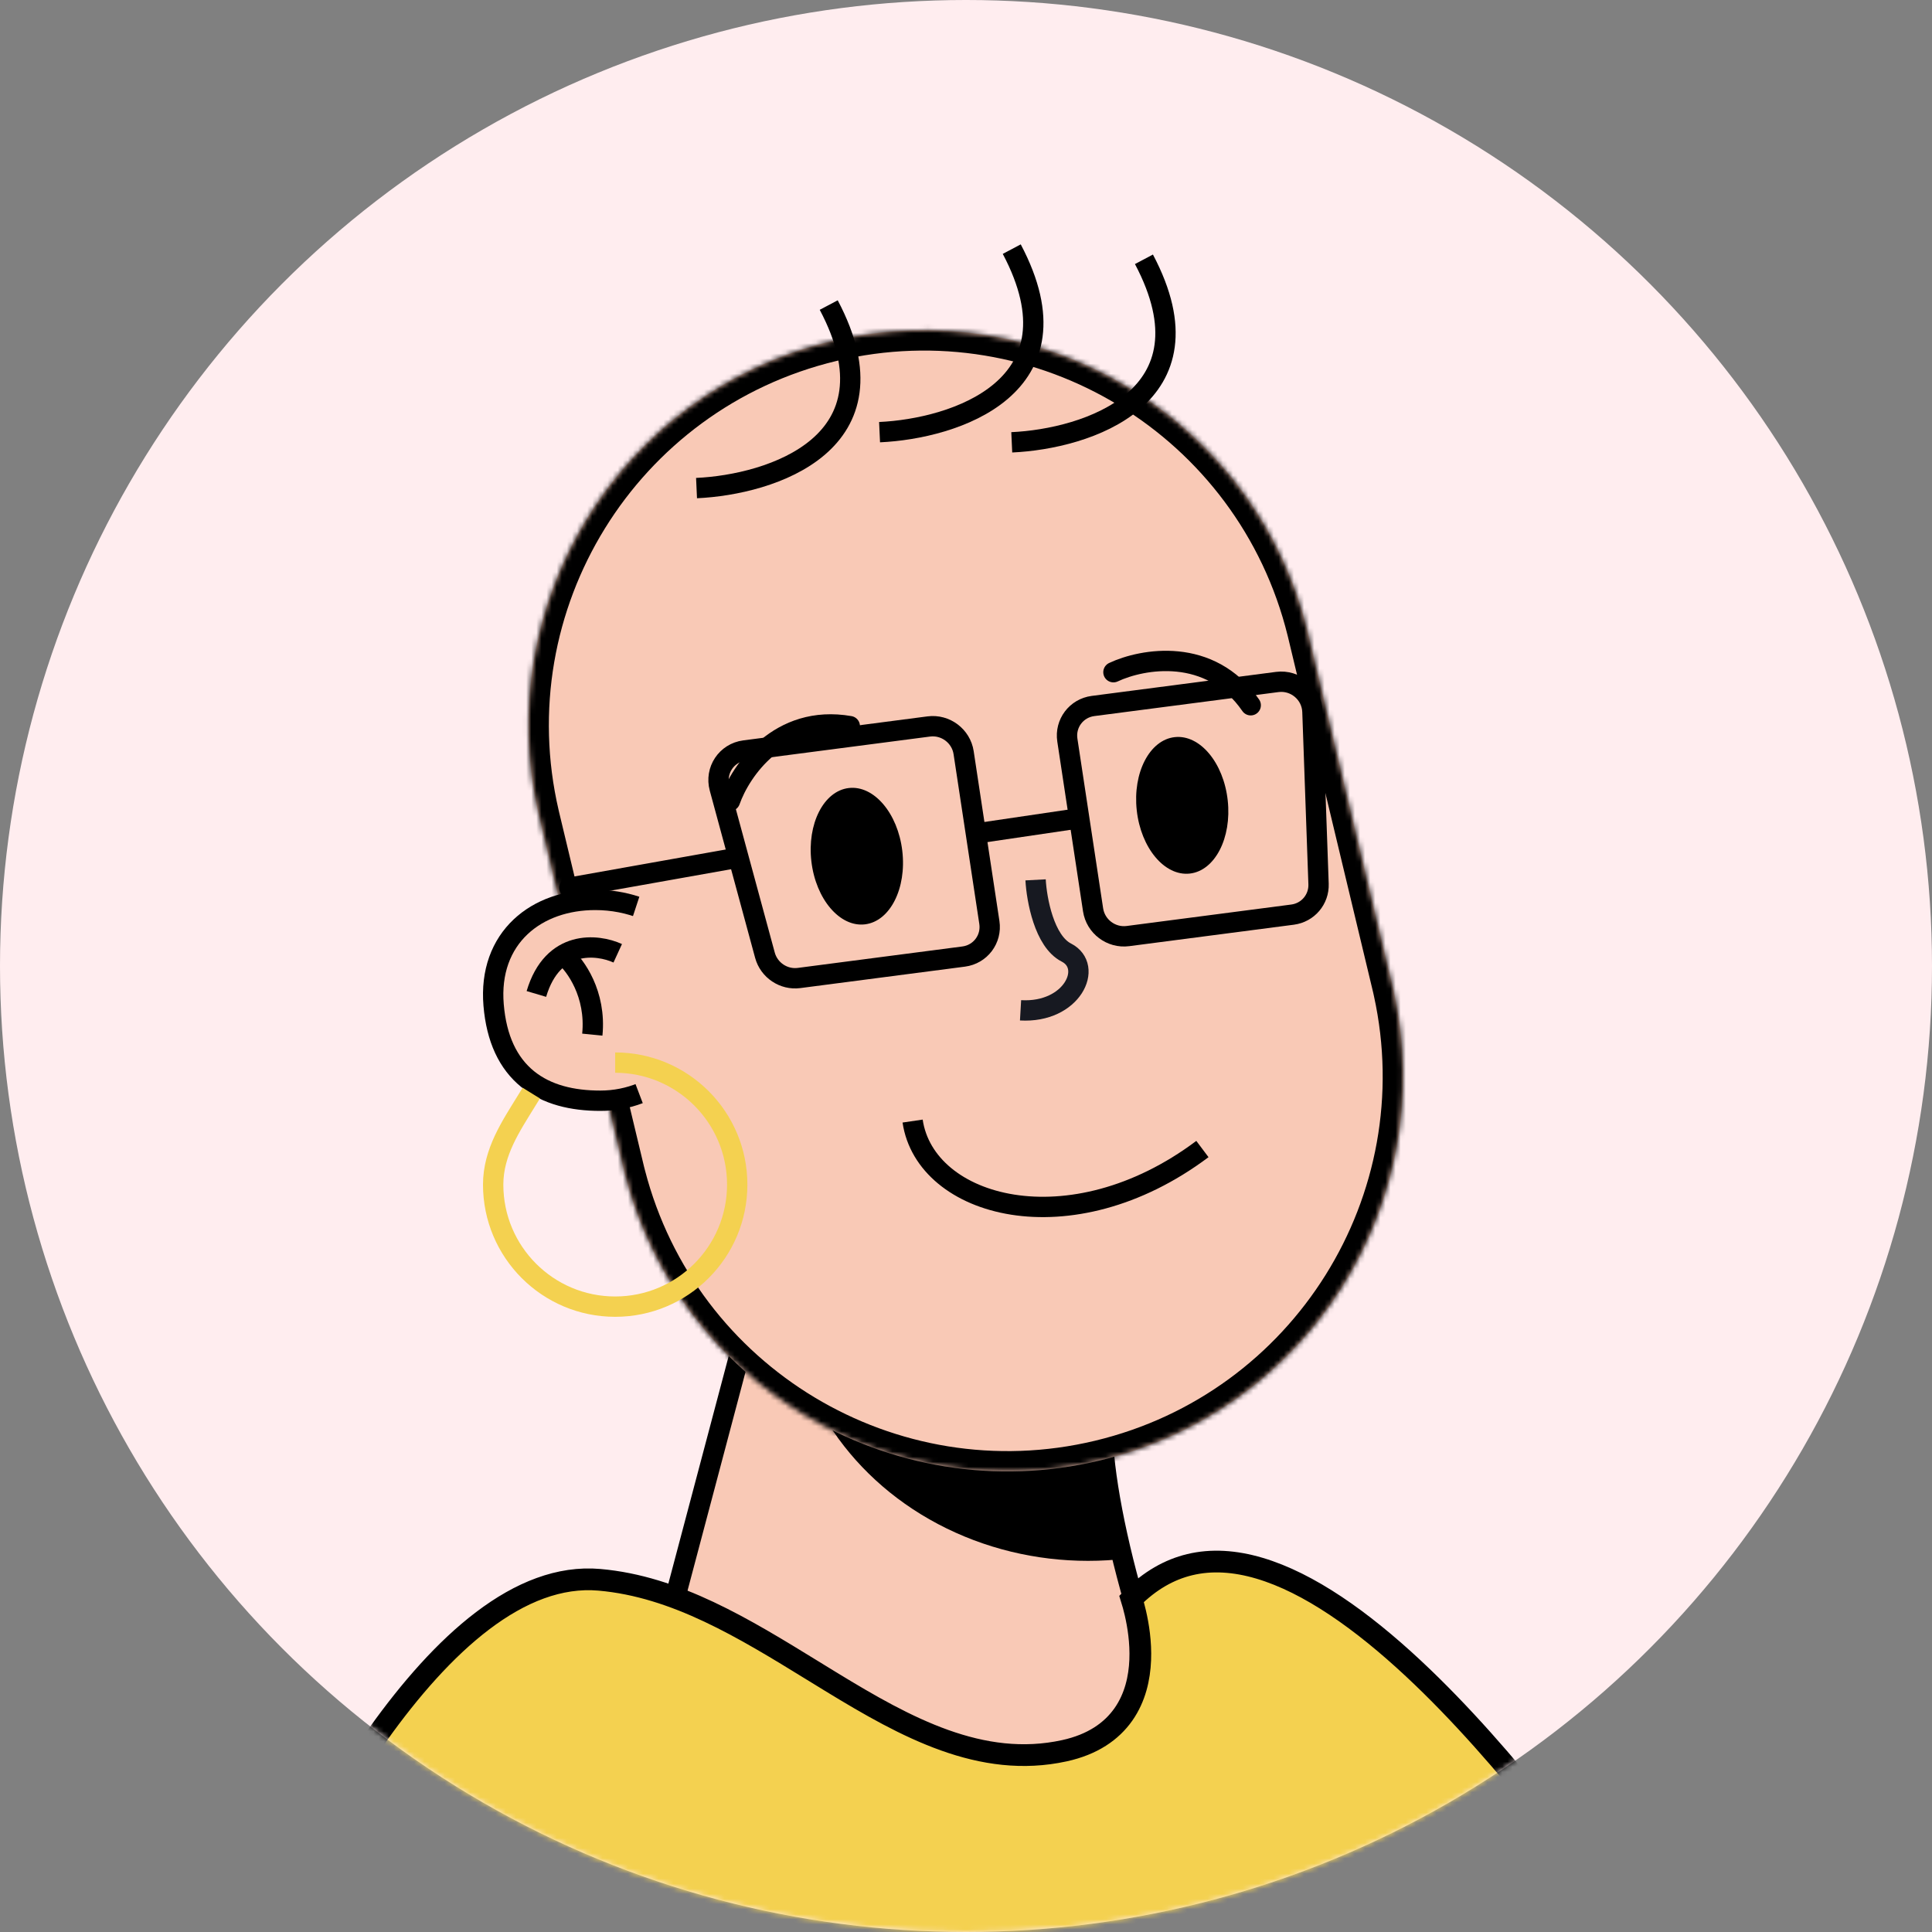 <svg width="100%" height="100%" viewBox="0 0 380 380" fill="none" xmlns="http://www.w3.org/2000/svg"><rect x="0" y="0" width="380" height="380" fill="#808080" stroke="none"/><circle cx="190" cy="190" r="190" fill="#FFEDEF"></circle><mask id="mask0" mask-type="alpha" maskUnits="userSpaceOnUse" x="0" y="0" width="380" height="380"><circle cx="190" cy="190" r="190" fill="#FFEDEF"></circle></mask><g mask="url(#mask0)"><g clip-path="url(#clip0)"><path d="M244 362.5C229.6 342.5 218.333 303.834 217 284.5L148.5 255L120 362.5H244Z" fill="#F9C9B6" stroke="black" stroke-width="4"></path><mask id="mask1" mask-type="alpha" maskUnits="userSpaceOnUse" x="120" y="255" width="124" height="118"><path d="M244 372.5C229.6 352.5 218.333 303.834 217 284.5L148.5 255L120 372.5H244Z" fill="#F9C9B6"></path></mask><g mask="url(#mask1)"><g style="mix-blend-mode: multiply;"><ellipse cx="214" cy="253" rx="59" ry="54" fill="black"></ellipse></g></g><mask id="path-6-inside-1" fill="white"><path fill-rule="evenodd" clip-rule="evenodd" d="M273.886 193.917C273.859 193.801 273.831 193.685 273.803 193.569C273.776 193.454 273.748 193.338 273.719 193.222L257.323 124.786C257.306 124.718 257.29 124.65 257.274 124.582C257.258 124.514 257.242 124.446 257.225 124.379L257.152 124.075L257.151 124.076C246.933 82.631 205.156 57.147 163.582 67.108C122.008 77.069 96.316 118.717 105.988 160.293L105.986 160.293L122.978 231.211L122.992 231.208C133.594 272.112 175.062 297.149 216.329 287.261C257.597 277.374 283.216 236.264 274.131 194.996L274.144 194.993L273.886 193.917Z"></path></mask><path fill-rule="evenodd" clip-rule="evenodd" d="M273.886 193.917C273.859 193.801 273.831 193.685 273.803 193.569C273.776 193.454 273.748 193.338 273.719 193.222L257.323 124.786C257.306 124.718 257.29 124.65 257.274 124.582C257.258 124.514 257.242 124.446 257.225 124.379L257.152 124.075L257.151 124.076C246.933 82.631 205.156 57.147 163.582 67.108C122.008 77.069 96.316 118.717 105.988 160.293L105.986 160.293L122.978 231.211L122.992 231.208C133.594 272.112 175.062 297.149 216.329 287.261C257.597 277.374 283.216 236.264 274.131 194.996L274.144 194.993L273.886 193.917Z" fill="#F9C9B6"></path><path d="M273.886 193.917L269.992 194.831L269.994 194.84L269.996 194.849L273.886 193.917ZM273.719 193.222L269.83 194.154L269.832 194.163L269.834 194.172L273.719 193.222ZM257.323 124.786L253.43 125.708L253.433 125.718L257.323 124.786ZM257.225 124.379L253.335 125.311L253.338 125.321L257.225 124.379ZM257.152 124.075L261.042 123.143L260.111 119.255L256.222 120.185L257.152 124.075ZM257.151 124.076L253.267 125.033L254.218 128.89L258.081 127.966L257.151 124.076ZM163.582 67.108L162.65 63.218L163.582 67.108ZM105.988 160.293L106.922 164.182L110.784 163.255L109.884 159.386L105.988 160.293ZM105.986 160.293L105.052 156.404L101.165 157.337L102.096 161.225L105.986 160.293ZM122.978 231.211L119.088 232.143L120.02 236.035L123.911 235.101L122.978 231.211ZM122.992 231.208L126.864 230.204L125.878 226.401L122.058 227.318L122.992 231.208ZM216.329 287.261L215.397 283.371H215.397L216.329 287.261ZM274.131 194.996L273.2 191.106L269.381 192.021L270.225 195.856L274.131 194.996ZM274.144 194.993L275.075 198.883L278.966 197.951L278.034 194.061L274.144 194.993ZM277.78 193.002C277.751 192.881 277.722 192.759 277.693 192.637L269.914 194.502C269.94 194.611 269.966 194.721 269.992 194.831L277.78 193.002ZM277.693 192.637C277.664 192.516 277.635 192.395 277.605 192.273L269.834 194.172C269.861 194.281 269.887 194.391 269.914 194.502L277.693 192.637ZM253.433 125.718L269.83 194.154L277.609 192.29L261.212 123.854L253.433 125.718ZM261.215 123.863C261.198 123.793 261.181 123.722 261.164 123.65L253.384 125.514C253.4 125.578 253.415 125.643 253.43 125.708L261.215 123.863ZM261.164 123.65C261.147 123.579 261.13 123.508 261.113 123.436L253.338 125.321C253.353 125.385 253.369 125.449 253.384 125.514L261.164 123.65ZM253.262 125.007L253.335 125.311L261.115 123.447L261.042 123.143L253.262 125.007ZM258.081 127.966L258.083 127.966L256.222 120.185L256.221 120.185L258.081 127.966ZM261.035 123.118C250.291 79.54 206.364 52.745 162.65 63.218L164.514 70.998C203.949 61.55 243.575 85.722 253.267 125.033L261.035 123.118ZM162.65 63.218C118.936 73.692 91.922 117.484 102.092 161.199L109.884 159.386C100.709 119.951 125.08 80.446 164.514 70.998L162.65 63.218ZM106.92 164.183L106.922 164.182L105.054 156.403L105.052 156.404L106.92 164.183ZM126.868 230.279L109.876 159.361L102.096 161.225L119.088 232.143L126.868 230.279ZM122.058 227.318L122.044 227.322L123.911 235.101L123.925 235.097L122.058 227.318ZM119.12 232.211C130.268 275.223 173.869 301.548 217.261 291.151L215.397 283.371C176.254 292.75 136.92 269.002 126.864 230.204L119.12 232.211ZM217.261 291.151C260.653 280.755 287.591 237.53 278.038 194.136L270.225 195.856C278.842 234.999 254.541 273.993 215.397 283.371L217.261 291.151ZM273.212 191.103L273.2 191.106L275.063 198.886L275.075 198.883L273.212 191.103ZM269.996 194.849L270.254 195.925L278.034 194.061L277.776 192.985L269.996 194.849Z" fill="black" mask="url(#path-6-inside-1)"></path><g><!----></g></g><g><path d="M179.5 220.5C182 237.5 210.5 245.5 236.5 226" stroke="black" stroke-width="4"></path></g><g><path d="M219 132.214C224.667 129.548 238 127.114 246 138.714" stroke="black" stroke-width="4" stroke-linecap="round"></path><path d="M143.579 157.521C145.65 151.61 153.261 140.396 167.142 142.822" stroke="black" stroke-width="4" stroke-linecap="round"></path></g><g><path d="M199 87C213.667 86.333 239.4 78.2 225 51" stroke="black" stroke-width="4"></path><path d="M173 85C187.667 84.333 213.4 76.2 199 49" stroke="black" stroke-width="4"></path><path d="M137 96C151.667 95.333 177.4 87.2 163 60" stroke="black" stroke-width="4"></path></g><g><ellipse cx="168.53" cy="168.402" rx="9" ry="13.5" transform="rotate(-6.776 168.53 168.402)" fill="black"></ellipse><ellipse cx="232.531" cy="158.402" rx="9" ry="13.5" transform="rotate(-6.276 232.531 158.402)" fill="black"></ellipse></g><g><!----><path d="M145.019 168.713L112 174.592" stroke="black" stroke-width="4" stroke-linecap="round"></path><path d="M146.443 147.609L182.685 142.886C185.971 142.458 189.038 144.767 189.534 148.043L194.595 181.434C195.092 184.71 192.831 187.713 189.545 188.141L157.161 192.361C154.139 192.755 151.254 190.827 150.455 187.878L141.535 154.99C140.594 151.521 142.888 148.072 146.443 147.609Z" stroke="black" stroke-width="4"></path><path d="M251.226 134.137L214.984 138.86C211.699 139.288 209.437 142.291 209.934 145.567L214.995 178.958C215.492 182.234 218.558 184.543 221.844 184.115L254.228 179.895C257.25 179.501 259.45 176.91 259.342 173.872L258.139 139.978C258.012 136.403 254.782 133.674 251.226 134.137Z" stroke="black" stroke-width="4"></path><path d="M191.916 163.944L212.972 160.838" stroke="black" stroke-width="4"></path></g><g><path d="M203.687 173.056C203.89 176.899 205.385 185.138 209.735 187.354C215.174 190.124 210.91 199.306 200.729 198.718" stroke="#171921" stroke-width="4"></path></g><g><path d="M124.5 180.176C122.17 179.408 119.655 179 117.08 179C106.587 179 98.08 185.5 99.08 197.5C100.122 210 107.587 214.5 118.08 214.5C119.248 214.5 120.391 214.397 121.5 214.201C122.711 213.987 123.881 213.661 125 213.235" stroke="black" stroke-width="8"></path><path d="M125.5 213.036C123.22 213.979 120.713 214.5 118.08 214.5C107.587 214.5 100.122 210 99.08 197.5C98.08 185.5 106.587 179 117.08 179C120.217 179 123.267 179.606 126 180.73L125.5 213.036Z" fill="#F9C9B6"></path><path d="M121.5 187.5C117.5 185.667 108.7 184.7 105.5 195.5" stroke="black" stroke-width="4"></path><path d="M111 188C113.167 189.833 117.3 195.5 116.5 203.5" stroke="black" stroke-width="4"></path></g><g><path d="M121 209C134.255 209 145 219.745 145 233C145 246.255 134.255 257 121 257C107.745 257 97 246.255 97 233C97 226.609 100.5 221.5 103.571 216.5L104.5 215" stroke="#F4D150" stroke-width="4"></path></g><g><!----><!----><path d="M323.366 382.863H50.456C50.491 382.793 50.526 382.722 50.56 382.651C55.105 373.395 63.49 356.319 74.403 341.041C80.596 332.37 87.53 324.387 94.942 318.772C102.354 313.156 110.061 310.04 117.892 310.726C132.946 312.043 146.355 320.285 159.817 328.56C161.092 329.344 162.368 330.129 163.646 330.908C178.131 339.735 193.005 347.931 209.365 344.345C214.899 343.131 218.629 340.535 220.976 337.18C223.29 333.873 224.122 330.029 224.266 326.517C224.41 322.999 223.871 319.674 223.311 317.256C223.049 316.126 222.779 315.179 222.564 314.484C226.189 310.835 230.027 308.71 233.989 307.753C238.284 306.716 242.876 307.016 247.707 308.445C257.437 311.323 267.847 318.697 278.007 328.179C296.621 345.552 313.7 369.323 323.366 382.863Z" fill="#F4D150" stroke="black" stroke-width="4.274"></path></g></g><defs><clipPath id="clip0"><rect width="200" height="320" fill="white" transform="translate(90 43)"></rect></clipPath></defs></svg>
